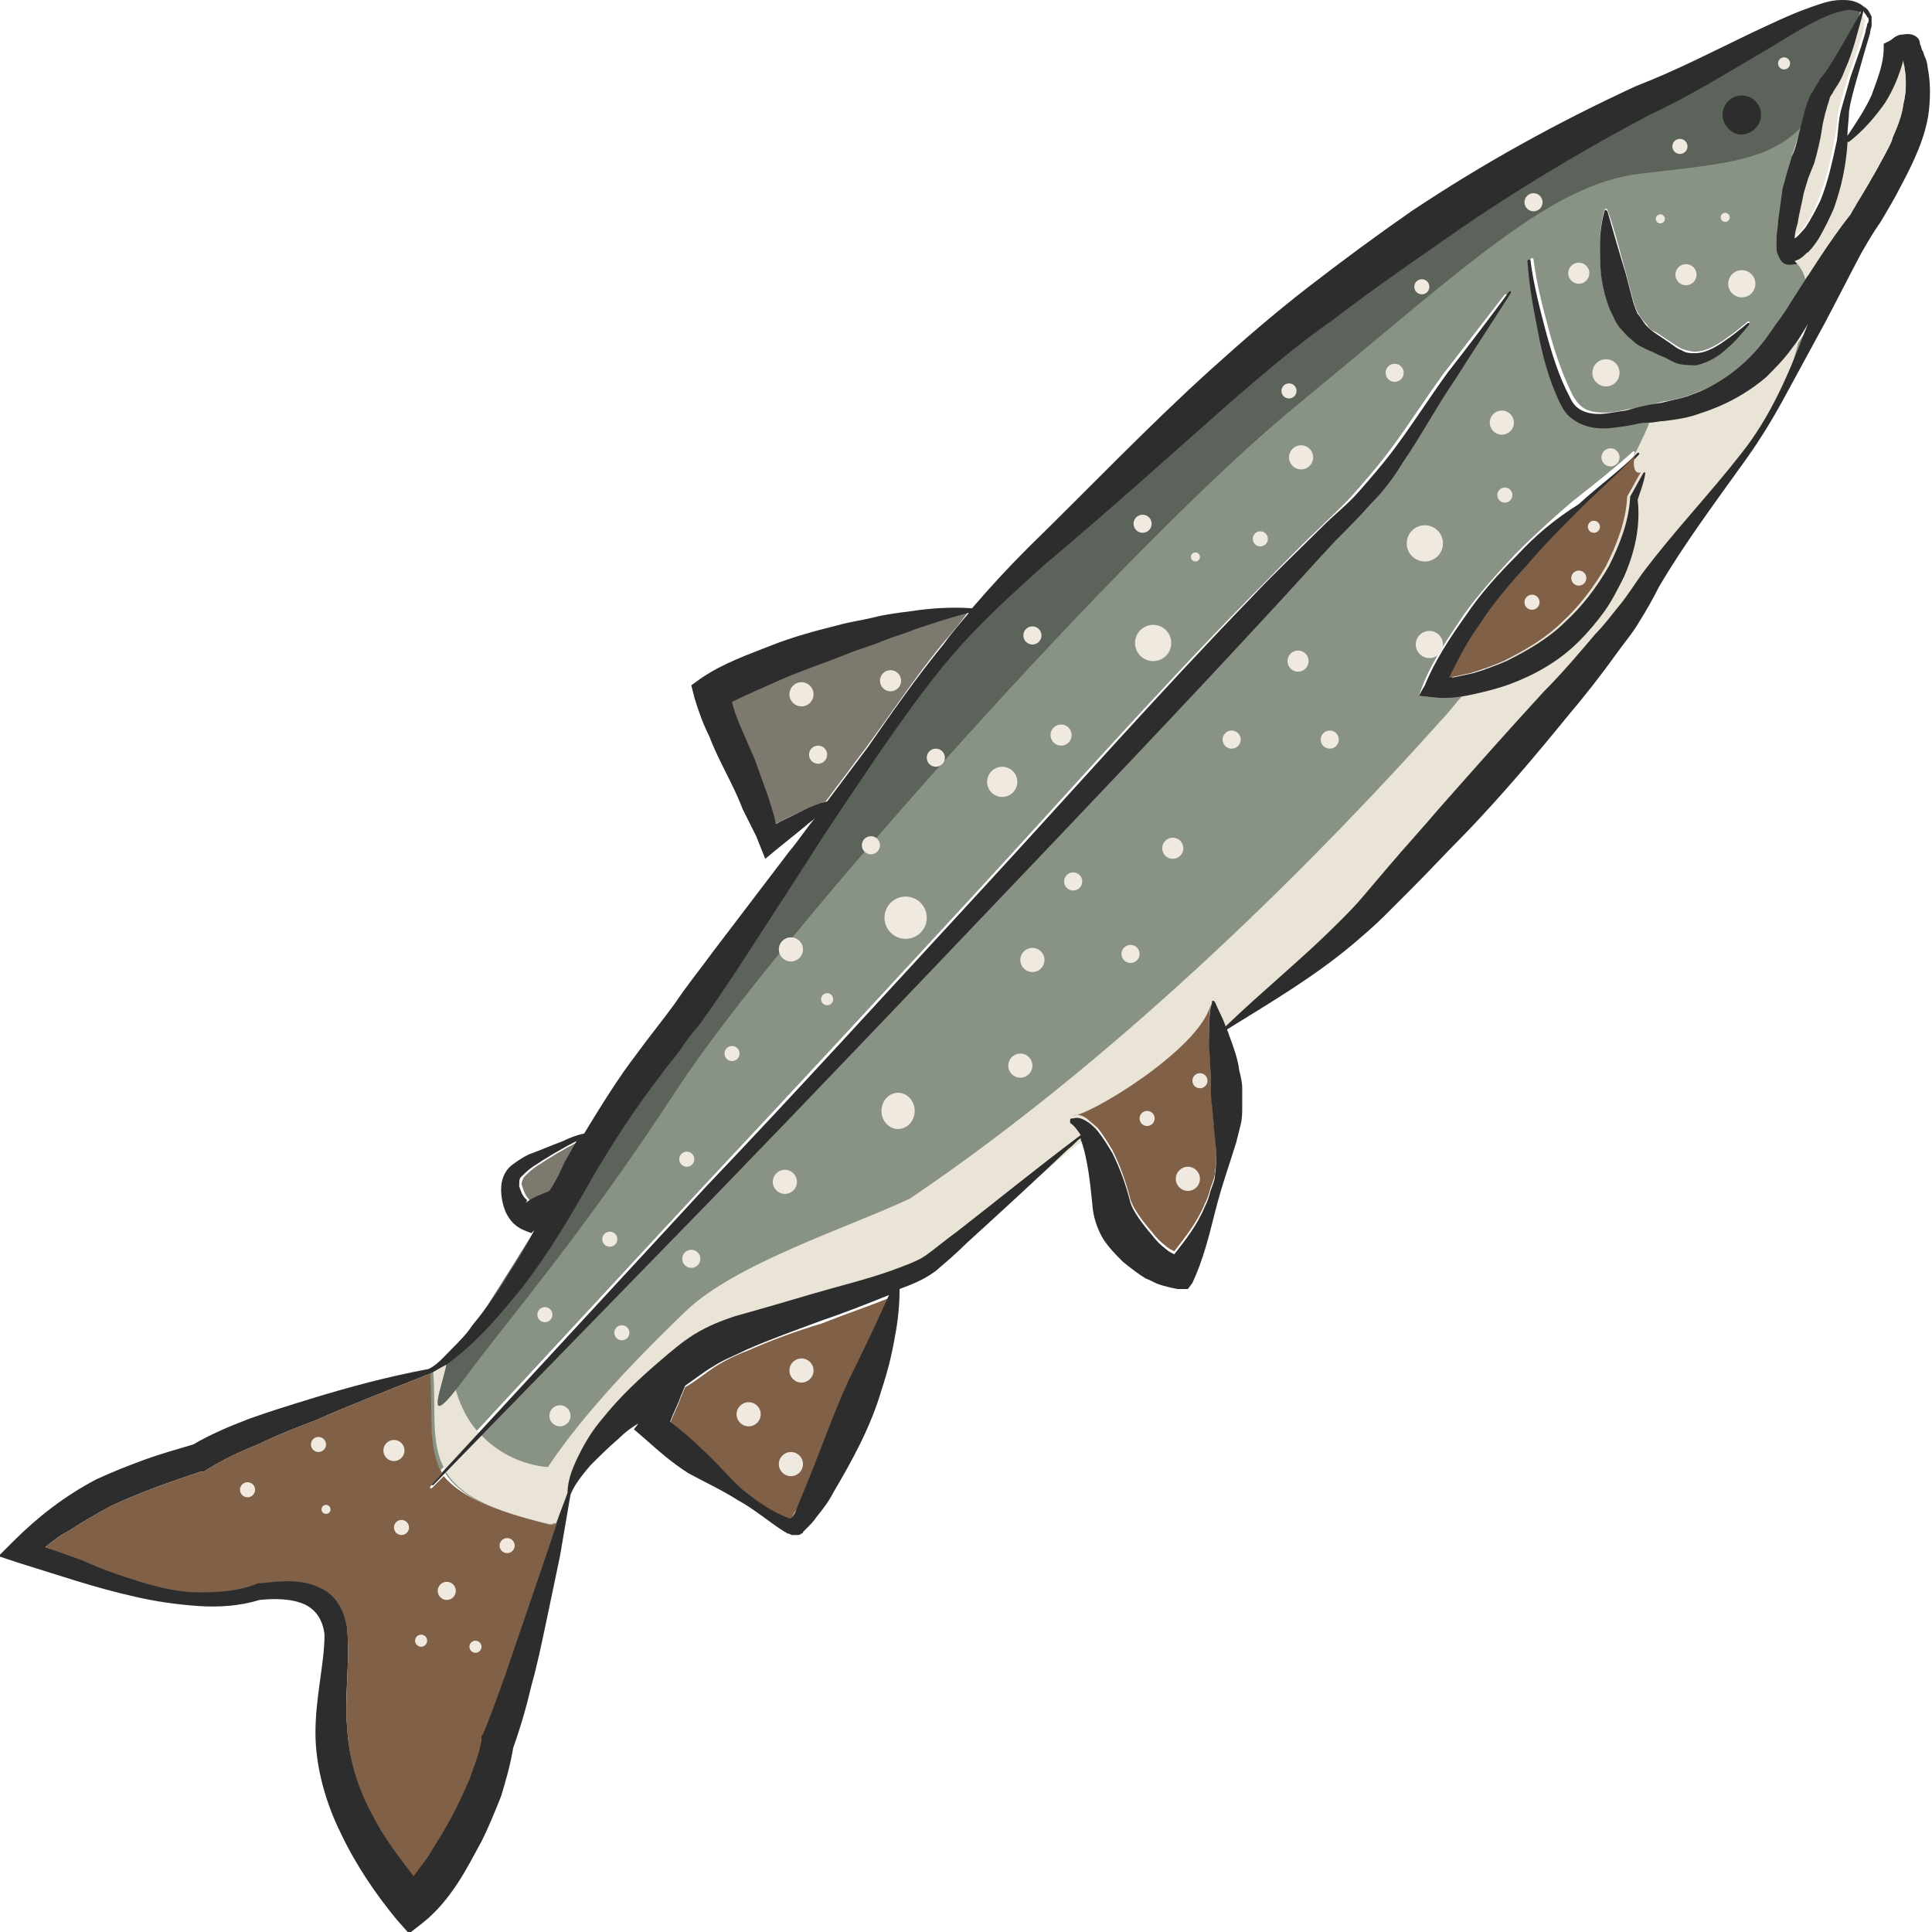 <?xml version="1.0" encoding="utf-8"?>
<!-- Generator: Adobe Illustrator 24.1.2, SVG Export Plug-In . SVG Version: 6.00 Build 0)  -->
<svg version="1.1" id="Layer_1" xmlns="http://www.w3.org/2000/svg" xmlns:xlink="http://www.w3.org/1999/xlink" x="0px" y="0px"
	 viewBox="0 0 128 128" style="enable-background:new 0 0 128 128;" xml:space="preserve">
<style type="text/css">
	.st0{fill:#806047;}
	.st1{fill:#EAE4D6;}
	.st2{fill:#7D796E;}
	.st3{fill:#889385;}
	.st4{fill:#2D2D2D;}
	.st5{fill:#5C635A;}
	.st6{fill:#EFE9DF;}
</style>
<g>
	<path class="st0" d="M49.5,89.5c-0.8,0.3-1.6,0.7-2.2,1.1c-0.6,0.4-1.2,0.9-1.9,1.3c-0.1,0.2-0.2,0.5-0.3,0.7
		c-0.2,0.6-0.5,1.1-0.7,1.7c0.8,0.6,1.5,1.2,2.2,1.9c0.9,0.9,1.7,1.8,2.6,2.6c0.9,0.8,2,1.5,3.1,1.9c0,0,0.1,0,0.1,0l0,0
		c0.1-0.2,0.2-0.5,0.4-0.7l0.7-1.6c0.9-2.2,1.7-4.5,2.7-6.7c0.9-1.9,1.7-3.7,2.7-5.7c-1.5,0.6-3,1.1-4.5,1.7
		C52.7,88.2,51.1,88.8,49.5,89.5z"/>
	<path class="st1" d="M121.5,5.8l-0.2,0.3l-0.1,0.2c-0.1,0.1-0.1,0.3-0.2,0.4c-0.2,0.6-0.3,1.3-0.5,2c-0.1,0.7-0.3,1.4-0.5,2.2
		l-0.4,1c-0.1,0.3-0.2,0.6-0.3,1c-0.2,0.7-0.3,1.3-0.4,2c-0.1,0.3-0.1,0.7-0.2,1l0,0c0,0,0,0,0,0c0.2-0.2,0.5-0.5,0.7-0.7
		c0.4-0.5,0.7-1.1,1-1.8c0.5-1.3,0.9-2.7,1.1-4c0.2-0.7,0.2-1.4,0.3-2.1c0.2-0.7,0.4-1.4,0.6-2.1l0.7-2l0.3-1
		c0.1-0.2,0.1-0.3,0.1-0.5c0-0.1,0-0.2,0.1-0.3c0,0,0-0.1,0-0.1c0,0-0.1,0-0.1-0.1c-0.1-0.2-0.3-0.3-0.4-0.4
		c-0.3,1.4-0.7,2.7-1.3,4.1C121.9,5.1,121.7,5.5,121.5,5.8z"/>
	<path class="st2" d="M116.1,9.9c0.6-0.2,1-0.7,1.2-1.2c0.2-0.5,0.3-1.1,0.2-1.6c-0.1-0.6-0.4-1.2-0.9-1.5c-0.6-0.3-1.3-0.3-1.8,0
		c-0.5,0.3-0.9,0.7-1.2,1.1c-0.2,0.5-0.3,1-0.2,1.6c0.1,0.5,0.4,1,0.9,1.4C114.9,9.9,115.5,10.1,116.1,9.9z M114.5,6.7
		c0.5-0.5,1.3-0.5,1.8,0c0.5,0.5,0.5,1.3,0,1.8c-0.5,0.5-1.3,0.5-1.8,0C114,8,114,7.2,114.5,6.7z"/>
	<path class="st2" d="M36.6,78.9c0.3-0.6,0.6-1.3,1-1.9c0.2-0.5,0.5-0.9,0.8-1.4c-1,0.5-2,1.1-2.9,1.7c-0.3,0.2-0.6,0.5-0.8,0.7
		c-0.1,0.2-0.2,0.4-0.1,0.6c0.1,0.3,0.2,0.6,0.4,0.8c0.1,0.1,0.1,0.2,0.2,0.3c0.3-0.2,0.6-0.3,0.9-0.5C36.1,79,36.4,79,36.6,78.9z"
		/>
	<path class="st2" d="M52.5,100.6c0.1,0,0.1,0,0.1,0C52.7,100.6,52.7,100.6,52.5,100.6C52.6,100.6,52.6,100.6,52.5,100.6z"/>
	<path class="st2" d="M54.7,53.1c0.9-1.2,1.8-2.4,2.7-3.6c1.7-2.3,3.2-4.6,5-6.8c0.6-0.7,1.2-1.4,1.7-2.1c-1.2,0.3-2.4,0.7-3.6,1.1
		c-0.7,0.2-1.5,0.5-2.2,0.8c-0.7,0.2-1.5,0.5-2.2,0.8c-1.5,0.6-2.9,1.1-4.4,1.7c-1.1,0.5-2.3,1-3.3,1.5c0.2,0.5,0.3,1,0.5,1.5
		l0.9,2.4c0.3,0.8,0.6,1.6,0.9,2.5l0.4,1.3l0.1,0.5c0.5-0.3,1.1-0.6,1.6-0.8c0.4-0.2,0.9-0.4,1.3-0.5C54.4,53.2,54.5,53.2,54.7,53.1
		z"/>
	<path class="st3" d="M122.1,0.5c-0.6,0.1-1.3,0.4-1.9,0.7c-1.2,0.6-2.4,1.4-3.6,2.1c-2.4,1.4-4.8,2.9-7.4,4.1
		c-4.9,2.6-9.7,5.5-14.2,8.7c-2.3,1.6-4.5,3.2-6.8,4.9c-2.2,1.6-4.4,3.4-6.5,5.2c-4.2,3.7-8.4,7.5-12.7,11.1c-2.1,1.8-4.1,3.7-6,5.9
		c-1.8,2.1-3.4,4.4-5,6.7c-1.6,2.3-3.1,4.7-4.7,7.1l-4.6,7.1c-0.8,1.2-1.6,2.3-2.4,3.5c-0.4,0.6-0.8,1.1-1.3,1.7
		c-0.4,0.6-0.9,1.1-1.3,1.7c-1.7,2.2-3.2,4.5-4.6,6.9c-1.3,2.4-2.8,4.9-4.6,7.2c-0.9,1.1-1.8,2.2-2.8,3.2c-0.7,0.7-1.4,1.4-2.2,1.9
		c-0.3,0.2-0.7,0.5-1.1,0.6c0.2,2.8-0.2,4.9,0.8,6.6l2.2-2.4l15.1-16.3c6.1-6.5,12.1-13,18.1-19.5c6-6.5,11.9-13.2,18.1-19.5
		c1.6-1.6,3.1-3.2,4.7-4.7c0.8-0.8,1.6-1.5,2.3-2.3c0.7-0.8,1.4-1.6,2.1-2.5c1.3-1.7,2.5-3.6,3.8-5.4c1.4-1.8,2.7-3.5,4.1-5.3
		c0,0,0.1,0,0.1,0c0,0,0,0.1,0,0.1c-1.2,1.9-2.4,3.7-3.6,5.6c-1.2,1.8-2.3,3.8-3.6,5.7c-0.6,0.9-1.3,1.8-2.1,2.7
		c-0.7,0.9-1.6,1.6-2.3,2.4c-1.5,1.6-3,3.2-4.5,4.9C78,47.2,71.9,53.6,65.7,60c-6.1,6.4-12.3,12.8-18.4,19.2L31.8,95.2l-2.3,2.4
		c0.9,1.4,2.8,2.5,6.9,3.4c0.2,0,0.3,0,0.5-0.1c0.2-0.6,0.4-1.3,0.7-1.9c0-0.9,0.4-1.8,0.8-2.6c0.4-0.8,1-1.6,1.5-2.3
		c1.2-1.5,2.5-2.7,3.9-3.9c0.7-0.6,1.4-1.1,2.2-1.7c1-0.6,1.8-0.9,2.7-1.2c1.8-0.6,3.5-1,5.2-1.5c1.7-0.5,3.4-1,5.1-1.5
		c0.8-0.3,1.7-0.6,2.3-1c0.7-0.5,1.4-1.1,2.1-1.6c2.7-2.1,5.5-4.3,8.2-6.4c-0.1-0.3-0.3-0.7-0.7-0.8l0,0c-0.1,0-0.1-0.1,0-0.2
		c0,0,0.1-0.1,0.1-0.1c0,0,0,0,0.1,0c1-0.2,8.4-4.5,9.3-7.5c0-0.1,0-0.3,0.1-0.4c0-0.1,0.1-0.1,0.1-0.1c0,0,0.1,0,0.1,0.1l0,0
		c0.2,0.5,0.5,1.1,0.7,1.6c2.4-2.3,5-4.5,7.4-6.8c0.6-0.6,1.1-1.2,1.7-1.8l1.7-2c1.1-1.3,2.2-2.6,3.4-3.9c2.2-2.6,4.6-5.1,6.9-7.7
		c1.2-1.3,2.3-2.6,3.4-3.8c0.6-0.6,1.1-1.3,1.6-1.9c0.5-0.6,1-1.4,1.5-2.1c2.1-2.8,4.5-5.3,6.6-8c1.8-2.4,3.1-5.3,4.2-8.1
		c0.1-0.2,0.1-0.3,0.2-0.5c0,0.1-0.1,0.1-0.1,0.2c-0.3,0.5-0.6,1-1,1.5c-0.5,0.7-1.1,1.3-1.7,1.9c-1.3,1.1-2.8,1.9-4.4,2.4
		c-0.8,0.3-1.7,0.4-2.4,0.5c-0.3,0-0.6,0.1-0.9,0.1c-0.5,0.1-0.9,0.2-1.4,0.2c-0.8,0.1-1.6,0.2-2.5,0.1c-0.4-0.1-0.9-0.3-1.3-0.6
		c-0.4-0.3-0.6-0.7-0.8-1.1c-0.7-1.5-1-3.1-1.4-4.6c-0.3-1.6-0.6-3.1-0.7-4.7c0,0,0-0.1,0.1-0.1c0,0,0.1,0,0.1,0.1
		c0.2,1.6,0.6,3.1,1,4.6c0.4,1.5,0.9,3,1.6,4.4c0.4,0.7,0.8,1,1.5,1.1c0.7,0.1,1.4,0,2.2-0.2c0.8-0.1,1.5-0.3,2.3-0.5
		c0.8-0.1,1.5-0.3,2.2-0.6c1.4-0.5,2.7-1.3,3.7-2.4c0.5-0.5,1-1.1,1.4-1.7c0.4-0.6,0.9-1.2,1.3-1.9c0.3-0.5,0.7-1,1-1.6
		c-0.1-0.5-0.4-0.9-0.7-1.2c-0.1,0.1-0.4,0.1-0.7,0c-0.3-0.1-0.5-0.4-0.5-0.6c-0.1-0.2-0.1-0.3-0.1-0.5c0-0.3,0-0.4,0-0.6
		c0-0.4,0-0.7,0.1-1.1c0.1-0.7,0.2-1.5,0.3-2.2c0.1-0.4,0.2-0.7,0.3-1.1l0.3-1c0.2-0.6,0.4-1.3,0.6-2c0.2-0.7,0.4-1.4,0.7-2.2
		c0.1-0.2,0.2-0.4,0.3-0.5l0.2-0.3l0.1-0.2c0.2-0.3,0.4-0.5,0.6-0.8c0.7-1.2,1.4-2.4,2.1-3.6C122.8,0.5,122.4,0.5,122.1,0.5z
		 M108.2,29.9L108.2,29.9c0,0,0.1,0,0.1,0c0,0,0,0.1,0,0.1l0,0c-0.1,0.2-0.2,1.5,0.5,1.2c0,0,0,0,0,0c0,0,0,0,0,0c0,0,0.1,0,0.1,0
		c0,0,0,0.1,0,0.1c-0.2,0.6-0.3,1.1-0.5,1.7c0.3,1.8-0.2,3.5-0.8,5.1c-0.4,0.8-0.8,1.6-1.3,2.3c-0.5,0.7-1,1.4-1.7,2
		c-1.3,1.3-2.8,2.2-4.5,2.8c-0.8,0.3-1.7,0.5-2.5,0.7C97.3,46,97,46,96.7,46.1c-0.6,0.1-1.2,0.1-1.8,0.1L94,46.1l0.3-0.8
		c0.7-1.7,1.7-3.1,2.7-4.6c1-1.4,2.2-2.7,3.4-4c1.2-1.2,2.5-2.4,3.8-3.5C105.6,32.1,107,31,108.2,29.9z M115.9,21.5
		c-0.5,0.5-0.9,1.1-1.5,1.5c-0.5,0.5-1.2,0.9-2,1.1c-0.4,0.1-0.8,0-1.2-0.1c-0.4-0.1-0.8-0.3-1.1-0.5c-0.3-0.2-0.6-0.3-0.9-0.4
		c-0.2-0.1-0.4-0.2-0.6-0.3c-0.2-0.1-0.4-0.3-0.5-0.4c-0.3-0.3-0.5-0.5-0.8-0.8c-0.3-0.4-0.5-0.7-0.6-1.1c-0.3-0.7-0.5-1.4-0.6-2.2
		c-0.1-0.7-0.1-1.5-0.1-2.2c0-0.7,0.1-1.5,0.3-2.2c0,0,0.1-0.1,0.1-0.1c0,0,0,0,0.1,0.1l0,0c0.5,1.4,0.8,2.7,1.2,4.1l0.5,1.9
		c0.1,0.3,0.2,0.6,0.3,0.8c0.1,0.2,0.4,0.6,0.6,0.8c0.2,0.3,0.3,0.4,0.6,0.5c0.3,0.2,0.6,0.4,0.9,0.6c0.3,0.2,0.6,0.4,0.8,0.5
		c0.3,0.1,0.6,0.2,0.9,0.2c0.6,0,1.2-0.3,1.8-0.7c0.6-0.4,1.1-0.8,1.7-1.3c0,0,0.1,0,0.1,0C115.9,21.4,115.9,21.5,115.9,21.5z
		 M118,6.8c0.3,0.6,0.2,1.5-0.1,2.1c-0.4,0.6-1,1-1.7,1.2c-0.7,0.2-1.4,0.1-2-0.1c-1.4-0.5-2-2.4-1.2-3.7c0.4-0.7,1-1.2,1.7-1.2
		c0.7-0.1,1.4,0.1,2,0.4C117.2,5.7,117.7,6.2,118,6.8z"/>
	<path class="st1" d="M119.8,19.7c0-0.1-0.1,0.6-0.3,1.7c0,0.1,0,0.2-0.1,0.3c-0.4,1.6-1,3.9-1.8,5.3c-1.4,2.6-6.8,9.2-10.6,14.9
		c-3.8,5.7-15.4,17.7-18.5,20.4c-2.1,1.8-5.5,4.5-8.3,6.6c-1.4,1.1-2.7,2-3.4,2.6c-0.8,0.6-2.4,1.9-4.3,3.4l0,0
		c-0.3,0.2-0.5,0.4-0.8,0.7c-0.3,0.2-0.5,0.4-0.8,0.6c-3.4,2.9-7.4,6.1-9.2,7.4c-3.3,2.3-7.9,3.8-13.1,5c-4.4,1-8.8,5.9-10.3,8.6
		c-0.1,0.7-0.4,2.1-1.3,3.7c0,0,0,0,0,0c-0.2,0-0.3,0-0.5,0.1c-4.1-0.9-6-2-6.9-3.4c0,0-0.1-0.1-0.1-0.2c-1-1.7-0.6-3.8-0.8-6.6
		c0,0,0.3-0.4,1.1-0.7c0,0,0,0.1,0,0.1c0.3,2.2,1,3.8,2,4.8c0.1,0.1,0.1,0.1,0.2,0.2c1.4,1.4,3.1,1.9,4.3,2c2.5-3.8,6.7-8,9.1-10.3
		c3.3-3.2,10.9-5.6,14.9-7.5c14.5-9.8,27.6-23.2,35.2-31.7c0.5-0.5,0.9-1.1,1.4-1.6c5.5-6.4,9.5-12.5,11.5-16.2c0,0,0,0,0,0
		c0.4-0.8,0.7-1.4,0.9-2c0.1-0.1,0.1-0.3,0.1-0.4c0.1-0.3,3-0.8,5.5-2C117.2,24.2,119.7,19.9,119.8,19.7z"/>
	<path class="st4" d="M100.5,36.8c-1.2,1.2-2.4,2.5-3.4,4c-1,1.4-2,2.9-2.7,4.6L94,46.1l0.9,0.1c1,0.1,1.8,0,2.7-0.2
		c0.9-0.2,1.7-0.4,2.5-0.7c1.6-0.6,3.2-1.5,4.5-2.8c0.6-0.6,1.2-1.3,1.7-2c0.5-0.7,0.9-1.5,1.3-2.3c0.7-1.6,1.1-3.3,0.9-5.1
		c0.2-0.6,0.4-1.1,0.5-1.7c0,0,0-0.1,0-0.1c0,0-0.1,0-0.1,0l0,0c-0.3,0.5-0.6,1.1-0.9,1.6l0,0l0,0.1c-0.1,1.6-0.7,3.1-1.4,4.5
		c-0.8,1.4-1.8,2.7-2.9,3.7c-1.1,1.1-2.5,1.9-3.9,2.6c-0.7,0.3-1.5,0.6-2.2,0.8c-0.5,0.1-0.9,0.2-1.4,0.3c0.6-1.2,1.2-2.4,2-3.5
		c0.9-1.4,2-2.7,3.2-4c1.1-1.3,2.3-2.5,3.5-3.7c1.2-1.2,2.5-2.3,3.7-3.6c0,0,0-0.1,0-0.1c0,0-0.1,0-0.1,0l0,0
		c-1.2,1.2-2.6,2.2-3.9,3.4C103,34.4,101.7,35.5,100.5,36.8z"/>
	<path class="st4" d="M114.1,22.7c-0.6,0.4-1.2,0.7-1.8,0.7c-0.3,0-0.6,0-0.9-0.2c-0.3-0.1-0.5-0.3-0.8-0.5
		c-0.3-0.2-0.6-0.4-0.9-0.6c-0.3-0.2-0.4-0.3-0.6-0.5c-0.2-0.2-0.4-0.6-0.6-0.8c-0.1-0.2-0.2-0.5-0.3-0.8l-0.5-1.9
		c-0.4-1.3-0.8-2.7-1.2-4.1l0,0c0,0,0,0-0.1-0.1c0,0-0.1,0-0.1,0.1c-0.2,0.7-0.3,1.5-0.3,2.2c0,0.7,0,1.5,0.1,2.2
		c0.1,0.7,0.3,1.5,0.6,2.2c0.2,0.4,0.3,0.7,0.6,1.1c0.3,0.3,0.5,0.6,0.8,0.8c0.1,0.1,0.3,0.3,0.5,0.4c0.2,0.1,0.4,0.2,0.6,0.3
		c0.3,0.1,0.6,0.3,0.9,0.4c0.3,0.1,0.7,0.4,1.1,0.5c0.4,0.1,0.8,0.1,1.2,0.1c0.8-0.2,1.5-0.6,2-1.1c0.6-0.5,1-1,1.5-1.6
		c0,0,0-0.1,0-0.1c0,0-0.1,0-0.1,0C115.2,21.9,114.7,22.3,114.1,22.7z"/>
	<path class="st4" d="M95.9,24.7c-1.3,1.8-2.5,3.7-3.8,5.4c-0.7,0.9-1.4,1.7-2.1,2.5c-0.7,0.8-1.6,1.5-2.4,2.3
		c-1.6,1.6-3.2,3.1-4.7,4.7C76.7,46,70.8,52.7,64.8,59.2c-6,6.5-12,13.1-18.1,19.5L28.6,98.3c0,0,0,0.1,0,0.1c0,0,0.1,0,0.1,0
		l18.6-19.1c6.2-6.4,12.3-12.8,18.4-19.2C71.9,53.6,78,47.2,84,40.7c1.5-1.6,3-3.3,4.5-4.9c0.8-0.8,1.6-1.6,2.3-2.4
		c0.8-0.8,1.5-1.7,2.1-2.7c1.3-1.9,2.3-3.8,3.6-5.7c1.2-1.9,2.4-3.7,3.6-5.6c0,0,0-0.1,0-0.1c0,0-0.1,0-0.1,0
		C98.6,21.2,97.3,22.9,95.9,24.7z"/>
	<path class="st4" d="M116.2,10.1c0.6-0.2,1.3-0.5,1.7-1.2c0.4-0.6,0.5-1.4,0.1-2.1c-0.3-0.7-0.8-1.1-1.4-1.4
		c-0.6-0.3-1.2-0.5-2-0.4c-0.7,0.1-1.4,0.6-1.7,1.2c-0.8,1.3-0.1,3.2,1.2,3.7C114.8,10.2,115.5,10.3,116.2,10.1z M113.5,8.2
		c-0.1-0.5,0-1.1,0.2-1.6c0.2-0.5,0.6-0.9,1.2-1.1c0.5-0.3,1.2-0.3,1.8,0c0.6,0.3,0.9,0.9,0.9,1.5c0.1,0.6,0,1.1-0.2,1.6
		c-0.2,0.5-0.6,1-1.2,1.2c-0.6,0.2-1.2,0.1-1.7-0.3C113.9,9.2,113.6,8.7,113.5,8.2z"/>
	<path class="st5" d="M29.6,90.2c-0.1,1.2-1.9,5.3,1.2,1.1s7.7-9.4,14.1-19.2s30-36.3,41.2-45.4c11.3-9.3,16.7-14.5,22.6-15.2
		c5.9-0.7,9.5-0.8,11.6-4.4s3-6.3,3-6.6c-1.1,0-3-0.3-5.9,1.4s-11.1,4.1-20,10.7s-26.2,21-29.9,25.2C63.8,42,56.6,50.7,53.5,56
		c-3.1,5.3-12.2,15.8-14.9,20.3c-2.7,4.5-6.8,11.1-7.6,12.1C30.1,89.6,29.6,90.2,29.6,90.2z"/>
	<path class="st4" d="M116.3,8.5c0.5-0.5,0.5-1.3,0-1.8c-0.5-0.5-1.3-0.5-1.8,0c-0.5,0.5-0.5,1.3,0,1.8C115,9.1,115.8,9,116.3,8.5z"
		/>
	<path class="st0" d="M80.2,66.6c-0.1,0.7-0.1,1.4-0.1,2l0.1,2.3c0,0.8,0,1.5,0.1,2.2l0.1,1.1c0,0.4,0.1,0.8,0.1,1.1
		c0.1,0.8,0.1,1.6,0,2.3c0,0.4-0.2,0.8-0.3,1.1c-0.1,0.4-0.2,0.7-0.4,1.1c-0.5,1.2-1.3,2.2-2,3.1c-0.2-0.1-0.4-0.2-0.5-0.3
		c-0.4-0.3-0.7-0.6-1-1c-0.6-0.7-1.2-1.5-1.4-2.1c-0.3-1.2-0.7-2.3-1.2-3.3c-0.3-0.5-0.6-1-1-1.5c-0.2-0.2-0.5-0.4-0.7-0.6
		c-0.3-0.2-0.6-0.3-0.9-0.2C72,74,79.4,69.6,80.2,66.6z"/>
	<path class="st0" d="M108.7,31.3c-0.3,0.5-0.6,1.1-0.9,1.6l0,0l0,0.1c-0.1,1.6-0.7,3.1-1.4,4.5c-0.8,1.4-1.8,2.7-2.9,3.7
		c-1.1,1.1-2.5,1.9-3.9,2.6c-0.7,0.3-1.5,0.6-2.2,0.8c-0.5,0.1-0.9,0.2-1.4,0.3c0.6-1.2,1.2-2.4,2-3.5c0.9-1.4,2-2.7,3.2-4
		c1.1-1.3,2.3-2.5,3.5-3.7c1.2-1.2,2.5-2.3,3.7-3.6C108.2,30.2,108.1,31.5,108.7,31.3z"/>
	<path class="st4" d="M126.7,2.3c-0.3-0.1-0.6,0-0.8,0c-0.4,0.1-0.5,0.3-0.7,0.4l-0.4,0.2v0.3c0,1-0.4,2-0.8,3.1
		c-0.4,0.9-1,1.8-1.6,2.7c0-0.6,0.1-1.1,0.1-1.6c0.1-0.7,0.3-1.4,0.5-2.1l0.6-2.1l0.3-1c0-0.2,0.1-0.4,0.1-0.5c0-0.1,0-0.2,0-0.3
		c0-0.1,0-0.2,0-0.3c0,0,0,0,0,0c-0.1-0.2-0.2-0.4-0.3-0.5c-0.1-0.1-0.3-0.2-0.4-0.3C122.8,0,122.4,0,122,0c-0.8,0-1.5,0.3-2.1,0.5
		c-1.4,0.5-2.6,1.1-3.9,1.7c-2.5,1.2-5,2.5-7.6,3.5c-5.2,2.4-10.1,5.1-14.9,8.3c-2.3,1.6-4.6,3.3-6.8,5c-2.2,1.7-4.4,3.6-6.5,5.5
		c-4.2,3.8-8.1,7.9-12.1,11.8c-1.3,1.3-2.5,2.6-3.7,4c-1.4-0.1-2.8,0-4.1,0.2c-0.8,0.1-1.6,0.2-2.4,0.4c-0.8,0.2-1.6,0.3-2.3,0.5
		c-1.6,0.4-3.1,0.8-4.6,1.4c-1.5,0.6-3,1.1-4.5,2.1l-0.7,0.5l0.2,0.8c0.3,1,0.6,1.8,1,2.6c0.3,0.8,0.7,1.6,1.1,2.4
		c0.4,0.8,0.8,1.6,1.1,2.4l0.6,1.2l0.3,0.6l0.2,0.5l0.4,1l0.6-0.5l2.1-1.7c0.2-0.2,0.4-0.3,0.6-0.5c-0.6,0.7-1.1,1.5-1.7,2.2
		l-5.1,6.7c-0.8,1.1-1.7,2.2-2.5,3.4c-0.8,1.1-1.7,2.2-2.5,3.3c-1.3,1.7-2.4,3.5-3.5,5.3c-0.5,0.1-1,0.3-1.4,0.5
		c-0.8,0.3-1.5,0.6-2.3,0.9c-0.4,0.2-0.7,0.4-1.1,0.7c-0.5,0.4-0.7,1-0.7,1.6c0,0.5,0.1,1,0.3,1.5c0.2,0.4,0.5,0.9,1.2,1.2l0.5,0.2
		l0.2-0.2c-0.5,1-1.1,2-1.7,2.9c-0.7,1.2-1.5,2.3-2.4,3.4c-0.4,0.6-0.9,1.1-1.4,1.6c-0.5,0.5-0.9,1-1.5,1.3c-2.7,0.5-5.3,1.2-7.9,2
		c-1.3,0.4-2.6,0.8-4,1.3c-1.3,0.5-2.5,1-3.7,1.7c-1,0.3-2.1,0.6-3.2,1c-1.1,0.4-2.1,0.8-3.2,1.3c-2.1,1.1-3.9,2.5-5.5,4.1l-1,1
		l1.2,0.4c2.6,0.8,5.2,1.7,7.9,2.3c1.3,0.3,2.7,0.5,4.1,0.6c1.4,0.1,2.8,0,4.1-0.4c1-0.1,2.1-0.1,3,0.3c0.8,0.4,1.2,1.1,1.3,2
		c0,1.9-0.6,4.1-0.6,6.5c0,2.3,0.7,4.7,1.7,6.7c1,2.1,2.3,4,3.7,5.7l0.8,0.9l0.9-0.7c1-0.8,1.7-1.7,2.3-2.6c0.6-0.9,1.1-1.9,1.6-2.8
		c0.5-1,0.9-2,1.3-3c0.3-1,0.6-2,0.8-3.2c0.5-1.4,0.9-2.8,1.2-4.1c0.4-1.4,0.7-2.9,1-4.3c0.3-1.4,0.6-2.9,0.9-4.3l0.7-4.1
		c0.3-0.7,0.8-1.3,1.3-1.9c0.6-0.6,1.2-1.2,1.9-1.8c0.4-0.4,0.8-0.7,1.3-1L42,94.7l0.7,0.6c0.9,0.8,1.8,1.6,2.9,2.3
		c1.1,0.6,2.2,1.1,3.3,1.8c1.1,0.6,2,1.4,3.1,2.1c0.1,0,0.1,0.1,0.2,0.1c0.1,0,0.2,0.1,0.3,0.1c0,0,0.1,0,0.3,0c0.1,0,0.2,0,0.3-0.1
		c0,0,0.1,0,0.1-0.1l0.1-0.1l0.1-0.1c0.3-0.3,0.5-0.5,0.7-0.8c0.4-0.5,0.8-1,1.1-1.6c1.3-2.2,2.5-4.4,3.2-6.8
		c0.4-1.2,0.7-2.4,0.9-3.6c0.2-1,0.3-2.1,0.3-3.1c0.8-0.3,1.6-0.6,2.4-1.2c0.7-0.6,1.4-1.2,2-1.8c2.3-2.1,4.6-4.2,6.8-6.3
		c0.3-0.2,0.5-0.5,0.8-0.7c0,0,0,0,0,0.1l0,0c0.2,0.5,0.3,1,0.4,1.5c0.2,1,0.3,2.1,0.4,3.1c0.1,0.8,0.4,1.5,0.7,2
		c0.4,0.6,0.8,1,1.3,1.5c0.5,0.4,1,0.8,1.5,1.1c0.3,0.1,0.6,0.3,0.9,0.4c0.3,0.1,0.7,0.2,1.2,0.3l0.7,0L79,85
		c0.7-1.5,1.1-3.1,1.5-4.7c0.4-1.6,0.9-3,1.4-4.6c0.1-0.4,0.2-0.8,0.3-1.2c0.1-0.4,0.1-0.8,0.1-1.2c0-0.4,0-0.8,0-1.2
		c0-0.4-0.1-0.8-0.2-1.2c-0.1-0.8-0.4-1.6-0.7-2.4c0-0.1-0.1-0.2-0.1-0.3c2.9-1.8,5.8-3.5,8.4-5.7c0.7-0.6,1.4-1.2,2-1.8
		c0.6-0.6,1.2-1.2,1.8-1.8c1.2-1.2,2.4-2.5,3.6-3.7c2.4-2.5,4.6-5.1,6.8-7.8c1.1-1.3,2.2-2.7,3.2-4.1c0.5-0.7,1.1-1.4,1.5-2.1
		c0.5-0.8,0.9-1.5,1.3-2.3c1.7-2.9,3.8-5.7,5.8-8.5c1-1.4,1.9-2.9,2.7-4.4l2.5-4.6c0.8-1.5,1.6-3.1,2.4-4.6c0.4-0.7,0.8-1.4,1.3-2.1
		c0.4-0.7,0.9-1.5,1.3-2.3c0.8-1.5,1.7-3.3,1.9-5.1c0.1-1,0.1-1.9-0.1-2.9c0-0.2-0.1-0.5-0.2-0.7l-0.1-0.3c-0.1-0.1-0.1-0.3-0.2-0.5
		C127.2,2.6,127,2.4,126.7,2.3z M123.7,1.1C123.7,1.2,123.8,1.2,123.7,1.1c0.1,0.1,0.1,0.1,0.1,0.2c0,0.1,0,0.2-0.1,0.3
		c0,0.2-0.1,0.3-0.1,0.5l-0.3,1l-0.7,2c-0.2,0.7-0.4,1.4-0.6,2.1c-0.2,0.7-0.2,1.4-0.3,2.1c-0.3,1.4-0.6,2.8-1.1,4
		c-0.3,0.6-0.6,1.2-1,1.8c-0.2,0.2-0.4,0.5-0.7,0.7l0,0v0c0-0.3,0.1-0.7,0.2-1c0.1-0.7,0.3-1.4,0.4-2c0.1-0.3,0.2-0.7,0.3-1l0.4-1
		c0.2-0.7,0.4-1.5,0.5-2.2c0.1-0.7,0.3-1.4,0.5-2c0-0.1,0.1-0.3,0.2-0.4l0.1-0.2l0.2-0.3c0.2-0.3,0.4-0.7,0.5-1
		c0.6-1.3,0.9-2.7,1.3-4.1C123.4,0.8,123.6,0.9,123.7,1.1z M53,53.8c-0.6,0.3-1.1,0.5-1.6,0.8l-0.1-0.5l-0.4-1.3
		c-0.3-0.8-0.6-1.7-0.9-2.5L49,48c-0.2-0.5-0.4-1-0.5-1.5c1-0.5,2.2-1,3.3-1.5c1.4-0.6,2.9-1.1,4.4-1.7c0.7-0.3,1.5-0.5,2.2-0.8
		c0.7-0.3,1.5-0.5,2.2-0.8c1.2-0.4,2.4-0.8,3.6-1.1c-0.6,0.7-1.2,1.4-1.7,2.1c-1.8,2.2-3.4,4.5-5,6.8c-0.9,1.2-1.8,2.4-2.7,3.6
		c-0.1,0-0.3,0.1-0.4,0.1C53.8,53.4,53.4,53.6,53,53.8z M34.8,79.4c-0.2-0.2-0.3-0.5-0.4-0.8c0-0.3,0-0.5,0.1-0.6
		c0.2-0.2,0.5-0.5,0.8-0.7c0.9-0.6,1.9-1.2,2.9-1.7c-0.3,0.5-0.5,0.9-0.8,1.4c-0.3,0.7-0.6,1.3-1,1.9c-0.2,0.1-0.5,0.2-0.7,0.3
		c-0.3,0.1-0.6,0.3-0.9,0.5C35,79.5,34.9,79.5,34.8,79.4z M52.5,100.6C52.6,100.6,52.6,100.6,52.5,100.6c0.1,0,0.1,0,0.1,0
		C52.6,100.6,52.6,100.6,52.5,100.6z M56.2,91.5c-1,2.2-1.8,4.5-2.7,6.7l-0.7,1.7c-0.1,0.3-0.2,0.5-0.4,0.7l0,0c0,0-0.1,0-0.1,0
		c-1.1-0.4-2.1-1.1-3.1-1.9c-0.9-0.8-1.7-1.8-2.6-2.6c-0.7-0.7-1.4-1.3-2.2-1.9c0.2-0.6,0.5-1.1,0.7-1.7c0.1-0.2,0.2-0.5,0.3-0.7
		c0.6-0.4,1.2-0.9,1.9-1.3c0.6-0.4,1.4-0.7,2.2-1.1c1.6-0.7,3.3-1.3,4.9-1.9c1.5-0.5,3-1.1,4.5-1.7C58,87.8,57.1,89.7,56.2,91.5z
		 M126.2,4.6c0.1,0.8,0.1,1.5-0.1,2.3c-0.1,0.8-0.4,1.5-0.7,2.2c-0.1,0.4-0.3,0.7-0.5,1.1l-0.6,1.1c-0.4,0.7-0.8,1.4-1.3,2.2
		c-0.1,0.2-0.3,0.5-0.4,0.7c-1.5,1.9-2.7,3.9-4,5.9c-0.4,0.7-0.9,1.3-1.3,1.9c-0.4,0.6-0.9,1.2-1.4,1.7c-1,1-2.3,1.9-3.7,2.4
		c-0.7,0.3-1.4,0.4-2.2,0.6c-0.8,0.1-1.6,0.3-2.3,0.5c-0.8,0.1-1.5,0.3-2.2,0.2c-0.7-0.1-1.2-0.4-1.5-1.1c-0.7-1.3-1.2-2.9-1.6-4.4
		c-0.4-1.5-0.8-3.1-1-4.6c0,0,0-0.1-0.1-0.1c0,0-0.1,0-0.1,0.1c0.1,1.6,0.4,3.2,0.7,4.7c0.3,1.6,0.7,3.1,1.4,4.6
		c0.2,0.4,0.4,0.8,0.8,1.1c0.4,0.3,0.8,0.5,1.3,0.6c0.9,0.2,1.7,0,2.5-0.1c0.5-0.1,0.9-0.2,1.4-0.2c0.3,0,0.6-0.1,0.9-0.1
		c0.8-0.1,1.6-0.2,2.4-0.5c1.6-0.5,3.1-1.3,4.4-2.4c0.6-0.6,1.2-1.2,1.7-1.9c0.4-0.5,0.7-1,1-1.5c0-0.1,0.1-0.1,0.1-0.2
		c-0.1,0.2-0.1,0.3-0.2,0.5c-1.1,2.9-2.3,5.7-4.2,8.1c-2.1,2.7-4.5,5.2-6.6,8c-0.5,0.7-1,1.5-1.5,2.1c-0.5,0.6-1,1.3-1.6,1.9
		c-1.1,1.3-2.2,2.6-3.4,3.8c-2.3,2.5-4.6,5.1-6.9,7.7c-1.1,1.3-2.3,2.6-3.4,3.9l-1.7,2c-0.5,0.6-1.1,1.2-1.7,1.8
		c-2.3,2.3-4.9,4.4-7.4,6.8c-0.2-0.6-0.5-1.1-0.7-1.6l0,0c0,0,0,0-0.1-0.1c-0.1,0-0.1,0-0.1,0.1c0,0.1-0.1,0.3-0.1,0.4
		c-0.1,0.7-0.1,1.4-0.1,2l0,0.3l0.1,2c0,0.8,0,1.5,0.1,2.2l0.1,1.1c0,0.4,0.1,0.8,0.1,1.1c0.1,0.8,0.1,1.6,0,2.3
		c0,0.4-0.2,0.8-0.3,1.1c-0.1,0.4-0.2,0.7-0.4,1.1c-0.5,1.2-1.3,2.2-2,3.1c-0.2-0.1-0.4-0.2-0.5-0.3c-0.4-0.3-0.7-0.6-1-1
		c-0.6-0.7-1.2-1.5-1.4-2.1c-0.3-1.2-0.7-2.3-1.2-3.3c-0.3-0.5-0.6-1-1-1.5l-0.1-0.1c-0.2-0.2-0.4-0.4-0.6-0.5
		c-0.3-0.2-0.6-0.3-0.9-0.2c0,0,0,0-0.1,0c0,0-0.1,0-0.1,0.1c0,0.1,0,0.1,0,0.2l0,0c0.3,0.2,0.5,0.5,0.7,0.8
		c-2.8,2.1-5.5,4.3-8.2,6.4c-0.7,0.5-1.4,1.1-2.1,1.6c-0.6,0.4-1.5,0.7-2.3,1c-1.7,0.6-3.4,1-5.1,1.5c-1.7,0.5-3.4,1-5.2,1.5
		c-0.9,0.3-1.7,0.6-2.7,1.2c-0.8,0.5-1.5,1.1-2.2,1.7c-1.4,1.2-2.7,2.4-3.9,3.9c-0.6,0.7-1.1,1.5-1.5,2.3c-0.4,0.8-0.8,1.7-0.8,2.6
		c-0.2,0.6-0.5,1.3-0.7,1.9c-0.2,0.6-0.4,1.2-0.6,1.8l-1.4,4.1l-1.4,4.1c-0.5,1.4-1,2.8-1.5,4l-0.1,0.1l0,0.2
		c-0.1,0.9-0.5,1.8-0.8,2.7c-0.4,0.9-0.8,1.8-1.3,2.7c-0.5,0.9-1,1.7-1.5,2.5c-0.3,0.4-0.6,0.8-0.9,1.2c-1-1.3-2-2.6-2.7-4
		c-1-1.8-1.6-3.8-1.7-5.8c-0.2-2,0.2-4.1,0-6.6c-0.1-0.6-0.3-1.3-0.7-1.8c-0.4-0.6-1-0.9-1.6-1.1c-1.2-0.4-2.4-0.2-3.5-0.1l-0.1,0
		l0,0c-1.2,0.5-2.5,0.6-3.9,0.6c-1.3,0-2.6-0.3-3.9-0.7c-1.3-0.4-2.5-0.8-3.8-1.4L3,102.5c0.5-0.4,1-0.8,1.6-1.1
		c0.9-0.6,1.8-1.1,2.7-1.6c1.9-0.9,3.9-1.6,6-2.3l0.1,0l0.1,0c1.1-0.7,2.3-1.3,3.6-1.8c1.2-0.6,2.5-1.1,3.8-1.6
		c2.5-1.1,5.1-2.1,7.6-3.1c0,0,0,0,0,0c0.4-0.2,0.7-0.4,1.1-0.6c0.8-0.6,1.5-1.2,2.2-1.9c1-1,1.9-2.1,2.8-3.2
		c1.7-2.2,3.2-4.7,4.6-7.2c1.4-2.4,2.9-4.7,4.6-6.9c0.4-0.6,0.9-1.1,1.3-1.7c0.4-0.6,0.8-1.1,1.3-1.7c0.8-1.1,1.6-2.3,2.4-3.5
		l4.6-7.1c1.5-2.4,3.1-4.7,4.7-7.1c1.6-2.3,3.2-4.6,5-6.7c1.8-2.1,3.9-4,6-5.9c4.3-3.6,8.5-7.4,12.7-11.1c2.1-1.8,4.2-3.6,6.5-5.2
		c2.2-1.7,4.5-3.3,6.8-4.9c4.5-3.2,9.3-6.1,14.2-8.7c2.6-1.2,5-2.7,7.4-4.1c1.2-0.7,2.4-1.5,3.6-2.1c0.6-0.3,1.3-0.6,1.9-0.7
		c0.4-0.1,0.7,0,1.1,0.1c-0.7,1.2-1.4,2.5-2.1,3.6c-0.2,0.3-0.4,0.6-0.6,0.8l-0.1,0.2l-0.2,0.3c-0.1,0.2-0.2,0.4-0.3,0.5
		c-0.4,0.8-0.5,1.5-0.7,2.2c-0.2,0.7-0.3,1.4-0.6,2l-0.3,1c-0.1,0.4-0.2,0.7-0.3,1.1c-0.1,0.7-0.2,1.5-0.3,2.2
		c0,0.4-0.1,0.7-0.1,1.1c0,0.2,0,0.3,0,0.6c0,0.1,0,0.3,0.1,0.5c0.1,0.2,0.2,0.5,0.5,0.6c0.3,0.1,0.5,0,0.7,0
		c0.2-0.1,0.3-0.1,0.4-0.2c0.2-0.1,0.3-0.3,0.5-0.4c0.3-0.3,0.5-0.6,0.7-0.9c0.4-0.7,0.7-1.3,1-2c0.5-1.4,0.8-2.8,0.9-4.3
		c0,0,0-0.1,0-0.1c0,0,0,0,0.1,0c0.9-0.7,1.7-1.6,2.4-2.6c0.6-0.8,1-1.7,1.3-2.7C126.1,4.2,126.1,4.4,126.2,4.6z"/>
	<path class="st0" d="M36.4,101c0.2,0,0.3,0,0.5-0.1c-0.2,0.6-0.4,1.2-0.6,1.8l-1.4,4.1l-1.4,4.1c-0.5,1.4-1,2.8-1.5,4l-0.1,0.1
		l0,0.2c-0.1,0.9-0.5,1.8-0.8,2.7c-0.4,0.9-0.8,1.8-1.3,2.7c-0.5,0.9-1,1.7-1.5,2.5c-0.3,0.4-0.6,0.8-0.9,1.2c-1-1.3-2-2.6-2.7-4
		c-1-1.8-1.6-3.8-1.7-5.8c-0.2-2,0.2-4.1,0-6.6c-0.1-0.6-0.3-1.3-0.7-1.8c-0.4-0.6-1-0.9-1.6-1.1c-1.2-0.4-2.4-0.2-3.5-0.1l-0.1,0
		l0,0c-1.2,0.5-2.5,0.6-3.9,0.6c-1.3,0-2.6-0.3-3.9-0.7c-1.3-0.4-2.5-0.8-3.8-1.4L3,102.5c0.5-0.4,1-0.8,1.6-1.1
		c0.9-0.6,1.8-1.1,2.7-1.6c1.9-0.9,3.9-1.6,6-2.3l0.1,0l0.1,0c1.1-0.7,2.3-1.3,3.6-1.8c1.2-0.6,2.5-1.1,3.8-1.6
		c2.5-1.1,5.1-2.1,7.6-3.1c0,0,0,0,0,0c0.2,2.8-0.2,4.9,0.8,6.6l-0.8,0.9c0,0,0,0.1,0,0.1c0,0,0.1,0,0.1,0l0.8-0.8
		C30.4,99,32.3,100,36.4,101z"/>
	<ellipse class="st6" cx="76.4" cy="42.6" rx="1.2" ry="1.2"/>
	<circle class="st6" cx="81.6" cy="49" r="0.6"/>
	<ellipse class="st6" cx="86" cy="43.8" rx="0.7" ry="0.7"/>
	<circle class="st6" cx="88.1" cy="49" r="0.6"/>
	<ellipse class="st6" cx="77.7" cy="56.2" rx="0.7" ry="0.7"/>
	<circle class="st6" cx="71.1" cy="58.4" r="0.6"/>
	<ellipse class="st6" cx="70.3" cy="48.7" rx="0.7" ry="0.7"/>
	<ellipse class="st6" cx="60" cy="60.8" rx="1.4" ry="1.4"/>
	<ellipse class="st6" cx="68.4" cy="63.6" rx="0.8" ry="0.8"/>
	<circle class="st6" cx="74.9" cy="63.2" r="0.6"/>
	<ellipse class="st6" cx="59.5" cy="73.6" rx="1.1" ry="1.2"/>
	<circle class="st6" cx="54.8" cy="66.2" r="0.4"/>
	<circle class="st6" cx="83.5" cy="35.7" r="0.5"/>
	<ellipse class="st6" cx="86.2" cy="30.3" rx="0.8" ry="0.8"/>
	<ellipse class="st6" cx="94.4" cy="36" rx="1.2" ry="1.2"/>
	<ellipse class="st6" cx="94.7" cy="42.7" rx="0.9" ry="0.9"/>
	<ellipse class="st6" cx="99.5" cy="28" rx="0.8" ry="0.8"/>
	<ellipse class="st6" cx="92.4" cy="24.7" rx="0.6" ry="0.6"/>
	<ellipse class="st6" cx="45.8" cy="83.4" rx="0.6" ry="0.6"/>
	<ellipse class="st6" cx="52" cy="78.3" rx="0.8" ry="0.8"/>
	<ellipse class="st6" cx="37.1" cy="93.8" rx="0.7" ry="0.7"/>
	<circle class="st6" cx="41.2" cy="88.3" r="0.5"/>
	<circle class="st6" cx="45.5" cy="76.8" r="0.5"/>
	<circle class="st6" cx="48.5" cy="69.8" r="0.5"/>
	<circle class="st6" cx="36.1" cy="87.1" r="0.5"/>
	<circle class="st6" cx="40.4" cy="82.1" r="0.5"/>
	<circle class="st6" cx="33.6" cy="102.4" r="0.5"/>
	<circle class="st6" cx="31.5" cy="109.1" r="0.4"/>
	<ellipse class="st6" cx="29.6" cy="105.4" rx="0.6" ry="0.6"/>
	<circle class="st6" cx="26.6" cy="101.2" r="0.5"/>
	<ellipse class="st6" cx="26.1" cy="96.1" rx="0.7" ry="0.7"/>
	<circle class="st6" cx="21.6" cy="100" r="0.3"/>
	<circle class="st6" cx="16.4" cy="98.7" r="0.5"/>
	<circle class="st6" cx="21.1" cy="95.7" r="0.5"/>
	<circle class="st6" cx="27.9" cy="108.7" r="0.4"/>
	<circle class="st6" cx="114.3" cy="14.4" r="0.3"/>
	<ellipse class="st6" cx="115.4" cy="18.8" rx="0.9" ry="0.9"/>
	<ellipse class="st6" cx="111.7" cy="18.2" rx="0.7" ry="0.7"/>
	<circle class="st6" cx="110" cy="14.5" r="0.3"/>
	<circle class="st6" cx="111.3" cy="9.7" r="0.5"/>
	<circle class="st6" cx="118.2" cy="4.2" r="0.4"/>
	<circle class="st6" cx="106.7" cy="30.3" r="0.6"/>
	<circle class="st6" cx="99.7" cy="32.8" r="0.5"/>
	<circle class="st6" cx="105.6" cy="34.9" r="0.4"/>
	<circle class="st6" cx="101.5" cy="39.9" r="0.5"/>
	<circle class="st6" cx="104.6" cy="38.3" r="0.5"/>
	<circle class="st6" cx="101.6" cy="13.4" r="0.6"/>
	<ellipse class="st6" cx="104.6" cy="18.1" rx="0.7" ry="0.7"/>
	<ellipse class="st6" cx="106.4" cy="24.7" rx="0.9" ry="0.9"/>
	<circle class="st6" cx="94.2" cy="19" r="0.5"/>
	<circle class="st6" cx="85.4" cy="25.9" r="0.5"/>
	<ellipse class="st6" cx="75.7" cy="34.7" rx="0.6" ry="0.6"/>
	<circle class="st6" cx="79.2" cy="36.9" r="0.3"/>
	<circle class="st6" cx="68.4" cy="42.1" r="0.6"/>
	<ellipse class="st6" cx="62" cy="50.2" rx="0.6" ry="0.6"/>
	<ellipse class="st6" cx="66.4" cy="51.8" rx="1" ry="1"/>
	<ellipse class="st6" cx="57.7" cy="56" rx="0.6" ry="0.6"/>
	<ellipse class="st6" cx="52.4" cy="62.9" rx="0.8" ry="0.8"/>
	<ellipse class="st6" cx="67.6" cy="70.6" rx="0.8" ry="0.8"/>
	<ellipse class="st6" cx="53.1" cy="46" rx="0.8" ry="0.8"/>
	<circle class="st6" cx="54.2" cy="50" r="0.6"/>
	<ellipse class="st6" cx="59" cy="45.1" rx="0.7" ry="0.7"/>
	<circle class="st6" cx="79.5" cy="71.6" r="0.5"/>
	<ellipse class="st6" cx="78.7" cy="78.1" rx="0.8" ry="0.8"/>
	<circle class="st6" cx="76" cy="74.1" r="0.5"/>
	<ellipse class="st6" cx="53.1" cy="90.8" rx="0.8" ry="0.8"/>
	<ellipse class="st6" cx="52.4" cy="97" rx="0.8" ry="0.8"/>
	<ellipse class="st6" cx="49.6" cy="93.7" rx="0.8" ry="0.8"/>
	<path class="st1" d="M126.1,4c0,0.2,0.1,0.4,0.1,0.6c0.1,0.8,0.1,1.5-0.1,2.3c-0.1,0.8-0.4,1.5-0.7,2.2c-0.1,0.4-0.3,0.7-0.5,1.1
		l-0.6,1.1c-0.4,0.7-0.8,1.4-1.3,2.2c-0.1,0.2-0.3,0.5-0.4,0.7c-1.1,1.4-2,2.8-3,4.3c-0.1-0.5-0.4-0.9-0.7-1.2l0,0
		c0.2-0.1,0.3-0.1,0.4-0.2c0.2-0.1,0.3-0.3,0.5-0.4c0.3-0.3,0.5-0.6,0.7-0.9c0.4-0.7,0.7-1.3,1-2c0.5-1.4,0.8-2.8,0.9-4.3
		c0,0,0-0.1,0-0.1c0,0,0,0,0.1,0c0.9-0.7,1.7-1.6,2.4-2.6C125.4,6,125.8,5.1,126.1,4z"/>
</g>
</svg>
